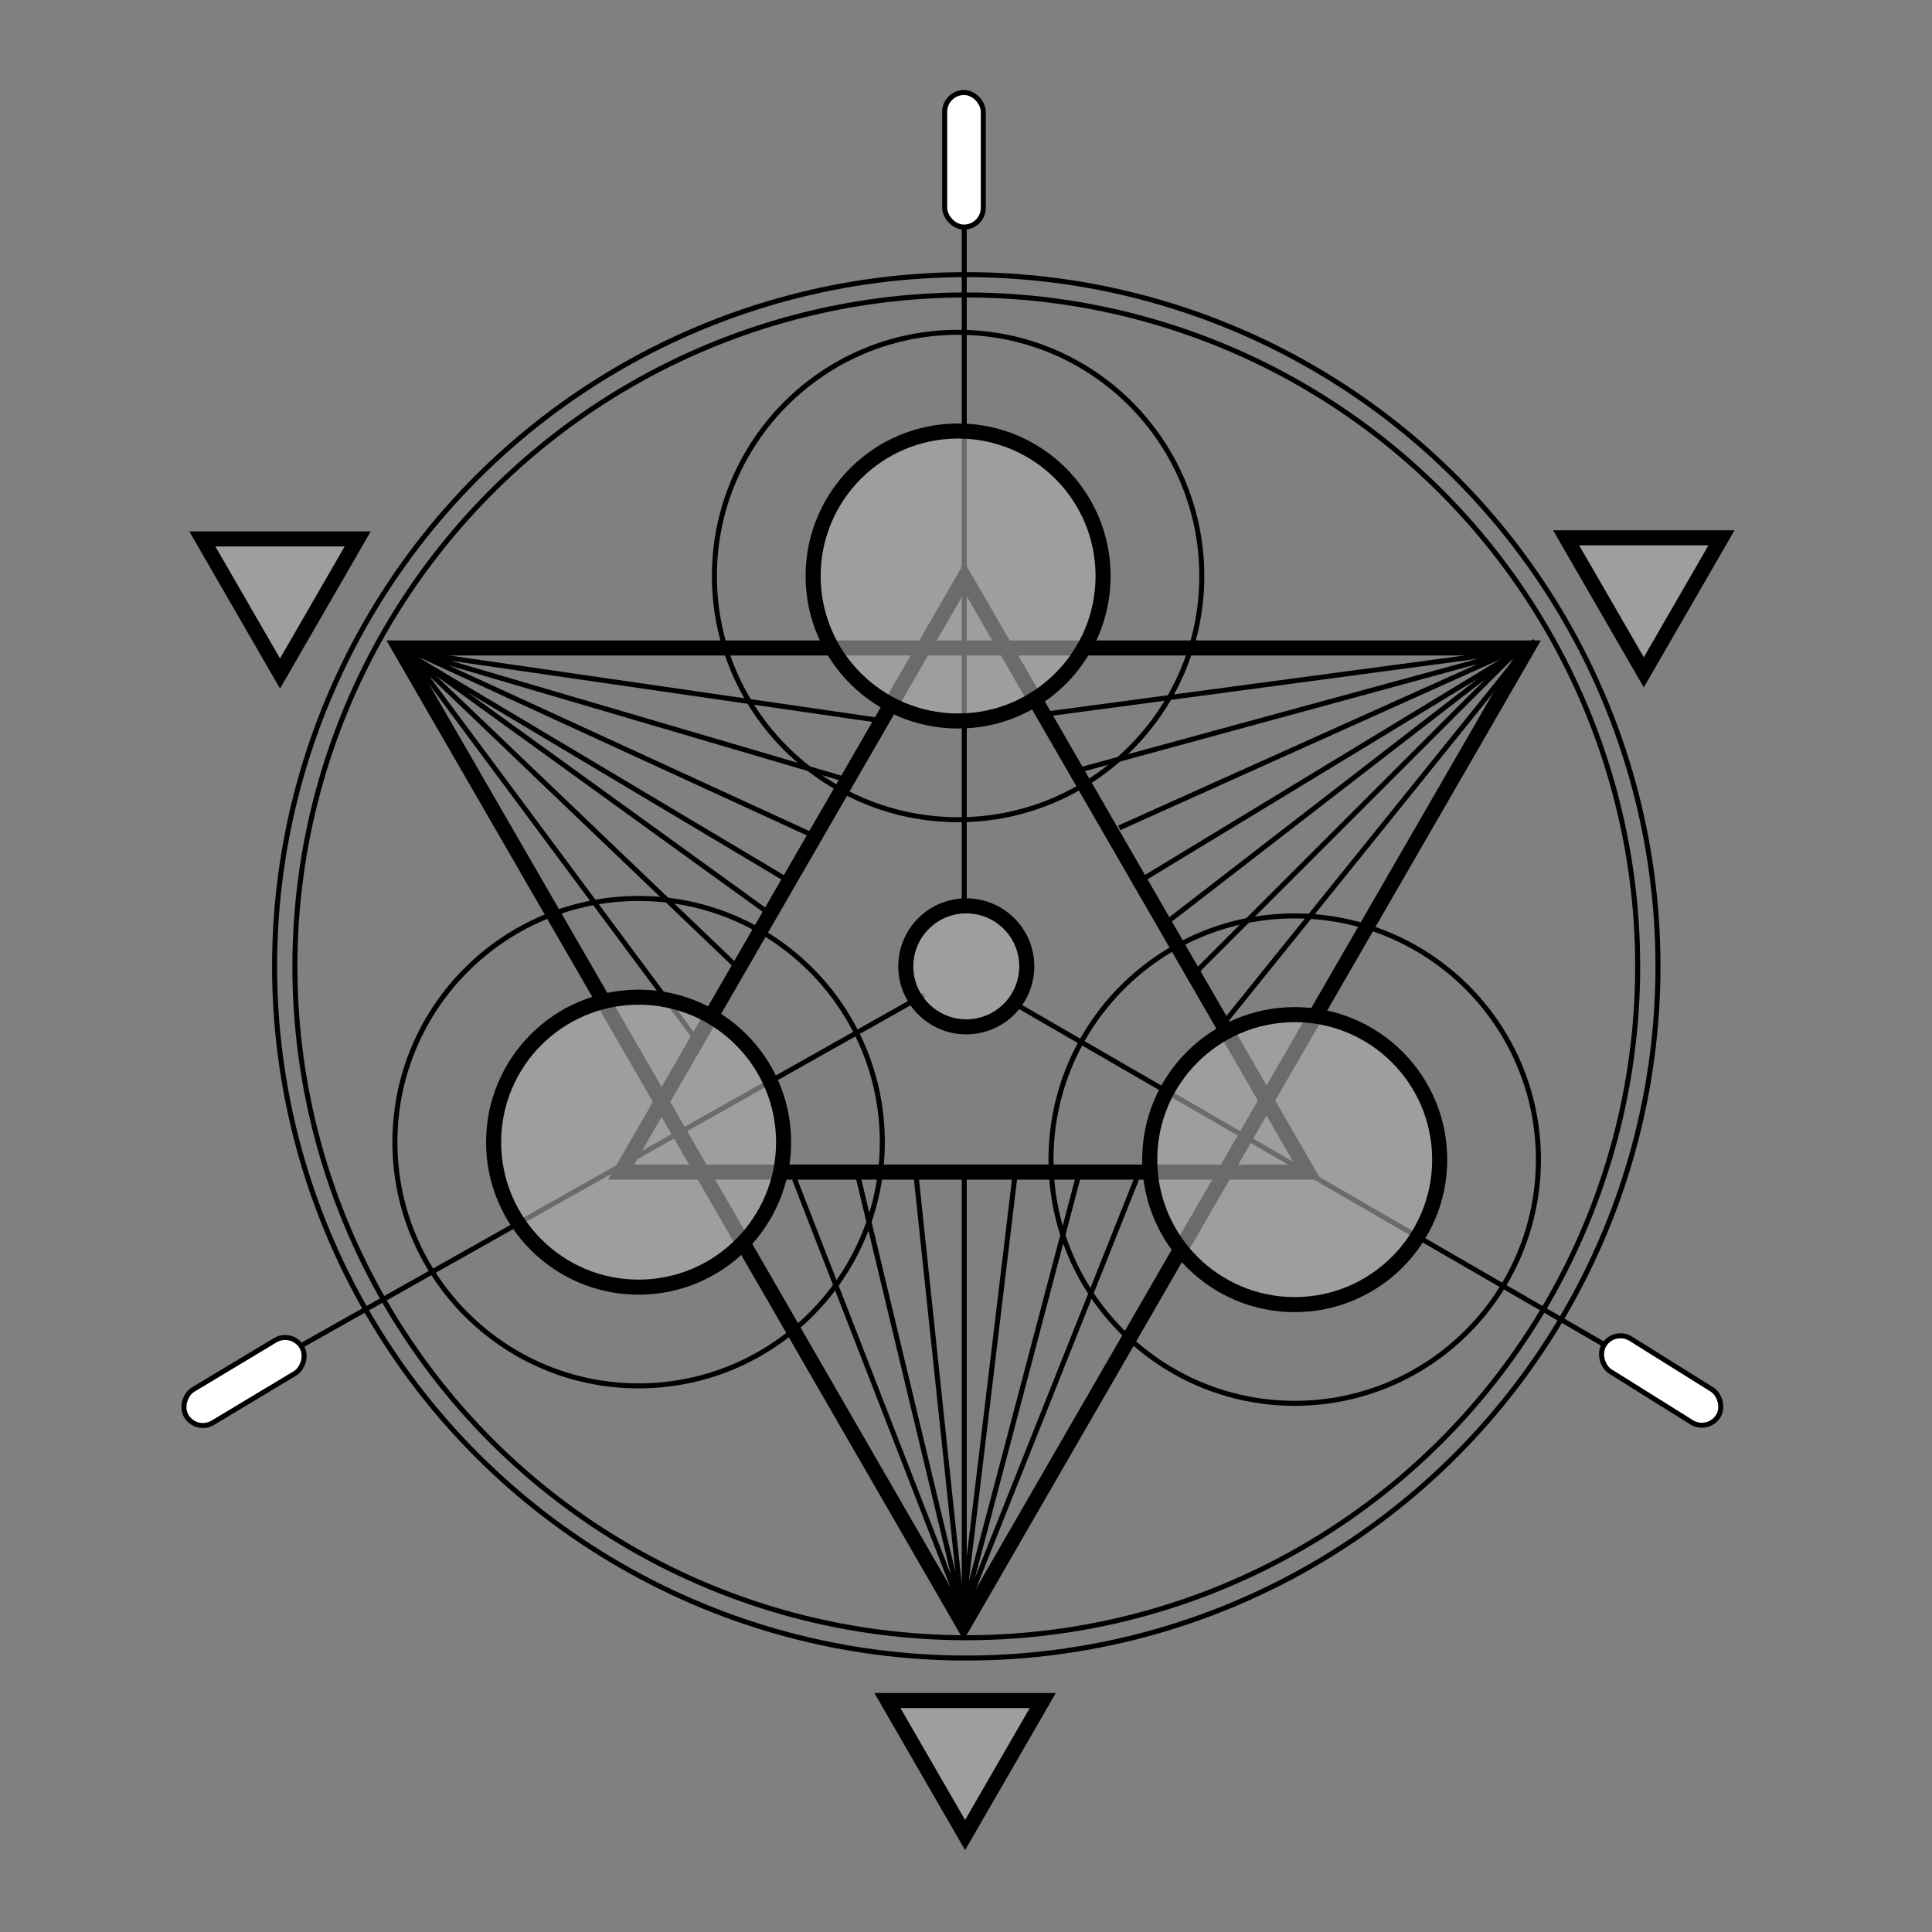 <svg xmlns="http://www.w3.org/2000/svg" width="385" height="385" viewBox="0 0 385 385">
  <rect x="0" y="0" width="385" height="385" fill="#808080" stroke="none"/>
  <g fill="none" fill-rule="evenodd" stroke="#000000" transform="translate(33.5 17.5)">
    <g transform="translate(3.91 9.99)">
      <path stroke-width="3" d="M154.784,87.554 L86.351,206.083 L223.216,206.083 L154.784,87.554 Z"/>
      <path fill="#B3B3B3" fill-opacity=".6" stroke-width="3" d="M294.68,73.355 L279.201,100.165 L310.158,100.165 L294.68,73.355 Z" transform="rotate(60 294.68 86.01)"/>
      <path fill="#B3B3B3" fill-opacity=".6" stroke-width="3" d="M22.91,73.586 L7.431,100.395 L38.388,100.395 L22.91,73.586 Z" transform="rotate(60 22.91 86.24)"/>
      <path fill="#B3B3B3" fill-opacity=".6" stroke-width="3" d="M159.43,305.052 L143.951,331.862 L174.908,331.862 L159.43,305.052 Z" transform="rotate(60 159.43 317.707)"/>
      <path stroke-width="3" d="M183.381,53.329 L70.959,248.051 L295.804,248.051 L183.381,53.329 Z" transform="rotate(60 183.381 149.94)"/>
      <path stroke-linecap="square" d="M146.283 171.01L23.402 240.22M164.645 172.423L281.877 240.22M188.894 148.583L267.99 100.56"/>
      <path stroke-linecap="square" d="M44.952,147.17 L118.399,103.385" transform="matrix(-1 0 0 1 163.224 0)"/>
      <path stroke-linecap="square" d="M154.741 206.479L154.741 294.071M154.741 18.034L154.741 151.526M44.119 102.678L115.447 154.232M44.825 103.385L109.797 165.532M154.289 293.357L145.108 206.492M154.289 293.357L133.809 207.905M154.289 293.357L121.097 207.905M45.532 102.678L123.922 138.696M45.532 102.678L129.571 127.396M45.532 102.678L138.046 116.097M263.047 102.678L186.069 137.283M263.047 102.678L177.594 125.984M261.634 102.678L171.945 114.684M264.459 102.678L195.956 155.645M264.459 102.678L201.606 165.532M265.871 102.678L207.255 175.419M154.289 294.77L164.882 206.492M154.289 294.77L177.594 206.492M154.289 294.77L188.894 207.905M44.119 102.678L101.323 179.656"/>
      <circle cx="153.517" cy="87.295" r="28.893" fill="#B3B3B3" fill-opacity=".6" stroke-width="3"/>
      <circle cx="220.593" cy="203.593" r="28.893" fill="#B3B3B3" fill-opacity=".6" stroke-width="3"/>
      <circle cx="155.146" cy="165.079" r="12.054" fill="#B3B3B3" fill-opacity=".6" stroke-width="3"/>
      <circle cx="220.593" cy="203.593" r="48.564"/>
      <circle cx="155.146" cy="165.079" r="133.792"/>
      <circle cx="155.146" cy="165.079" r="137.837"/>
      <circle cx="89.849" cy="200.116" r="48.564"/>
      <circle cx="153.517" cy="87.295" r="48.564"/>
      <circle cx="89.849" cy="200.116" r="28.893" fill="#B3B3B3" fill-opacity=".6" stroke-width="3"/>
    </g>
    <rect width="7.692" height="26.815" x="154.754" y=".935" fill="#FFFFFF" rx="3.846"/>
    <rect width="7.692" height="26.815" x="11.281" y="244.39" fill="#FFFFFF" rx="3.846" transform="rotate(59 15.127 257.798)"/>
    <rect width="7.692" height="26.815" x="293.684" y="244.194" fill="#FFFFFF" rx="3.846" transform="scale(-1 1) rotate(58 0 -279.157)"/>
  </g>
</svg>
